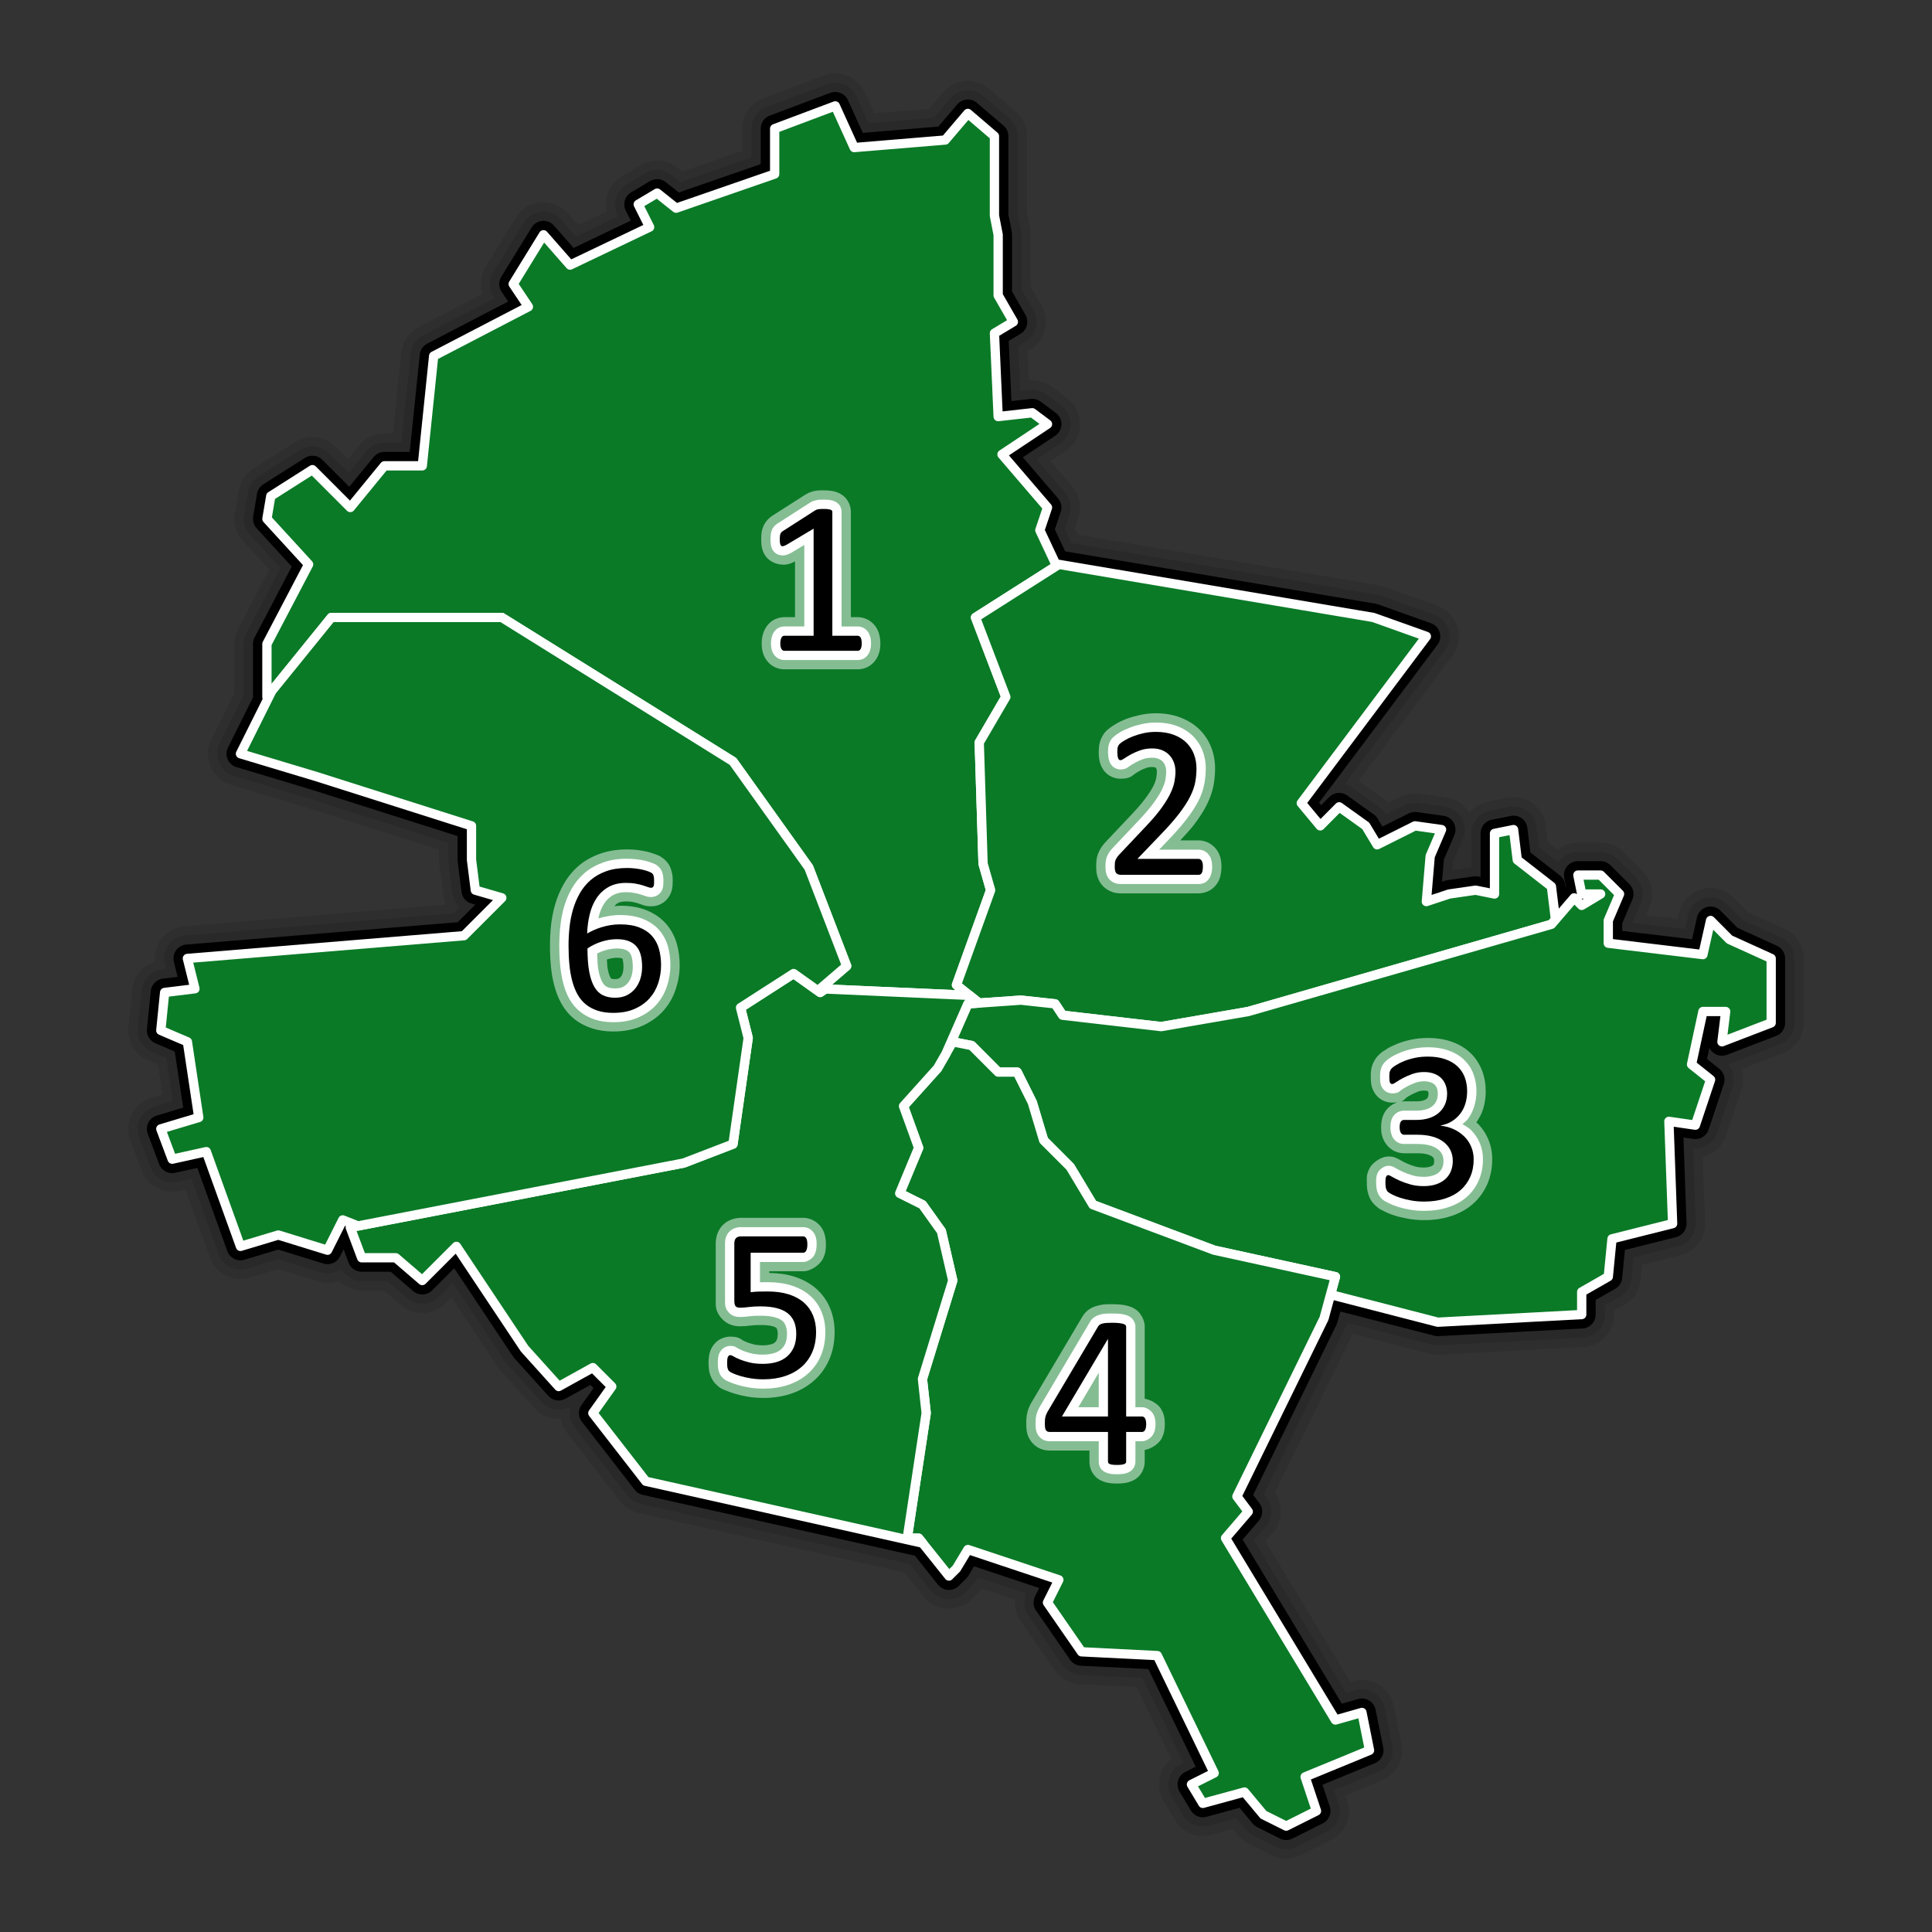 <?xml version="1.0" encoding="UTF-8" standalone="no"?>
<!-- Created with Inkscape (http://www.inkscape.org/) -->

<svg
   xmlns:dc="http://purl.org/dc/elements/1.1/"
   xmlns:cc="http://creativecommons.org/ns#"
   xmlns:rdf="http://www.w3.org/1999/02/22-rdf-syntax-ns#"
   xmlns:svg="http://www.w3.org/2000/svg"
   xmlns="http://www.w3.org/2000/svg"
   xmlns:sodipodi="http://sodipodi.sourceforge.net/DTD/sodipodi-0.dtd"
   xmlns:inkscape="http://www.inkscape.org/namespaces/inkscape"
   version="1.0"
   width="520"
   height="520"
   id="svg8364"
   sodipodi:version="0.32"
   inkscape:version="0.46+devel r21167"
   sodipodi:docname="Bucureşti Sectoare.svg"
   inkscape:output_extension="org.inkscape.output.svg.inkscape">
  <rect width="100%" height="100%" fill="#333333" stroke="none"/>
  <sodipodi:namedview
     pagecolor="#ffffff"
     bordercolor="#666666"
     borderopacity="1"
     objecttolerance="10"
     gridtolerance="10"
     guidetolerance="10"
     inkscape:pageopacity="0"
     inkscape:pageshadow="2"
     inkscape:window-width="1600"
     inkscape:window-height="850"
     id="namedview12104"
     showgrid="false"
     inkscape:zoom="1.1596154"
     inkscape:cx="28.727428"
     inkscape:cy="229.07701"
     inkscape:window-x="-8"
     inkscape:window-y="-8"
     inkscape:current-layer="svg8364" />
  <defs
     id="defs8366">
    <inkscape:perspective
       sodipodi:type="inkscape:persp3d"
       inkscape:vp_x="0 : 260 : 1"
       inkscape:vp_y="0 : 1000 : 0"
       inkscape:vp_z="520 : 260 : 1"
       inkscape:persp3d-origin="260 : 173.33333 : 1"
       id="perspective12108" />
  </defs>
  <path
     d="m 224.812,28.5 -16.312,6.125 0,12.219 -26.531,9.188 -5.094,-4.062 -5.094,3.031 3.062,6.125 -21.406,10.219 -7.156,-8.156 -8.156,13.25 4.094,6.125 -25.5,13.25 -3.062,29.562 -10.188,0 -9.188,11.219 -10.188,-10.188 -11.219,7.125 -1.031,6.125 11.219,12.25 -11.219,21.406 0,14.281 1.312,-1.625 -8.438,16.906 20.375,6.125 41.812,13.281 0,9.156 1.031,8.156 7.125,2.062 -10.188,10.188 -74.438,6.125 2.031,8.156 -8.156,1 -1.031,10.219 7.156,3.062 3.062,20.375 -10.219,3.062 3.062,8.156 9.188,-2.031 9.188,25.5 10.188,-3.062 13.25,4.094 4.094,-8.156 4.094,1.625 -2.062,0.406 3.062,8.156 9.188,0 7.125,6.125 9.188,-9.188 L 141.188,363 l 9.188,10.188 9.188,-5.094 5.094,5.094 -5.094,7.156 14.25,18.344 74.531,16.656 7.062,8.844 2.031,-2.031 3.062,-5.094 24.5,8.156 -3.062,6.125 9.156,13.25 20.406,1 15.312,31.625 -6.125,3.062 3.062,5.094 11.219,-3.062 5.094,6.125 6.125,3.062 8.156,-4.094 -3.062,-9.156 17.344,-7.156 -2.062,-10.188 -7.125,2.031 L 329.844,414 l 6.125,-7.156 -3.062,-4.062 23.469,-47.938 1.75,-6.406 28.844,7.438 38.75,-2.062 0,-6.094 7.156,-4.094 1,-10.188 16.312,-4.094 -1,-27.531 7.125,1.031 4.094,-12.25 -5.125,-4.094 3.062,-14.25 6.125,0 -1,8.156 13.25,-5.094 0,-17.344 L 465.5,252.875 l -5.094,-5.125 -2.062,9.188 -25.469,-3.062 0,-6.125 3.031,-7.125 -5.094,-5.094 -6.125,0 1.031,5.094 5.094,0 -5.094,3.062 -2.031,-2.031 -5.031,5.844 -1.094,-8.906 -9.188,-7.156 -1,-8.156 -5.125,1.031 0,8.156 0,8.156 -5.094,-1.031 -7.125,1.031 -6.125,2.031 1.031,-12.219 3.062,-7.156 -7.156,-1 -10.188,5.094 -3.062,-5.094 -7.156,-5.125 -5.094,5.125 -5.094,-6.125 33.656,-44.875 L 369.625,166.188 357.406,164.125 285,151.906 l -0.625,0.406 -4.5,-9.594 2.062,-6.125 -12.25,-14.281 12.25,-8.156 -4.094,-3.062 -9.188,1.031 -1,-22.438 5.094,-3.062 -4.094,-7.125 0,-16.312 -1,-5.125 0,-21.406 -7.156,-6.125 -6.094,7.156 -24.5,2.031 L 224.812,28.5 z"
     id="path10953"
     style="opacity:0.1;fill:none;stroke:#000000;stroke-width:17.5;stroke-linecap:round;stroke-linejoin:round;stroke-miterlimit:4;stroke-opacity:1;stroke-dasharray:none;stroke-dashoffset:0" />
  <path
     d="m 224.812,28.5 -16.312,6.125 0,12.219 -26.531,9.188 -5.094,-4.062 -5.094,3.031 3.062,6.125 -21.406,10.219 -7.156,-8.156 -8.156,13.25 4.094,6.125 -25.5,13.25 -3.062,29.562 -10.188,0 -9.188,11.219 -10.188,-10.188 -11.219,7.125 -1.031,6.125 11.219,12.25 -11.219,21.406 0,14.281 1.312,-1.625 -8.438,16.906 20.375,6.125 41.812,13.281 0,9.156 1.031,8.156 7.125,2.062 -10.188,10.188 -74.438,6.125 2.031,8.156 -8.156,1 -1.031,10.219 7.156,3.062 3.062,20.375 -10.219,3.062 3.062,8.156 9.188,-2.031 9.188,25.5 10.188,-3.062 13.25,4.094 4.094,-8.156 4.094,1.625 -2.062,0.406 3.062,8.156 9.188,0 7.125,6.125 9.188,-9.188 L 141.188,363 l 9.188,10.188 9.188,-5.094 5.094,5.094 -5.094,7.156 14.25,18.344 74.531,16.656 7.062,8.844 2.031,-2.031 3.062,-5.094 24.5,8.156 -3.062,6.125 9.156,13.25 20.406,1 15.312,31.625 -6.125,3.062 3.062,5.094 11.219,-3.062 5.094,6.125 6.125,3.062 8.156,-4.094 -3.062,-9.156 17.344,-7.156 -2.062,-10.188 -7.125,2.031 L 329.844,414 l 6.125,-7.156 -3.062,-4.062 23.469,-47.938 1.75,-6.406 28.844,7.438 38.75,-2.062 0,-6.094 7.156,-4.094 1,-10.188 16.312,-4.094 -1,-27.531 7.125,1.031 4.094,-12.25 -5.125,-4.094 3.062,-14.25 6.125,0 -1,8.156 13.25,-5.094 0,-17.344 L 465.5,252.875 l -5.094,-5.125 -2.062,9.188 -25.469,-3.062 0,-6.125 3.031,-7.125 -5.094,-5.094 -6.125,0 1.031,5.094 5.094,0 -5.094,3.062 -2.031,-2.031 -5.031,5.844 -1.094,-8.906 -9.188,-7.156 -1,-8.156 -5.125,1.031 0,8.156 0,8.156 -5.094,-1.031 -7.125,1.031 -6.125,2.031 1.031,-12.219 3.062,-7.156 -7.156,-1 -10.188,5.094 -3.062,-5.094 -7.156,-5.125 -5.094,5.125 -5.094,-6.125 33.656,-44.875 L 369.625,166.188 357.406,164.125 285,151.906 l -0.625,0.406 -4.5,-9.594 2.062,-6.125 -12.25,-14.281 12.25,-8.156 -4.094,-3.062 -9.188,1.031 -1,-22.438 5.094,-3.062 -4.094,-7.125 0,-16.312 -1,-5.125 0,-21.406 -7.156,-6.125 -6.094,7.156 -24.5,2.031 L 224.812,28.5 z"
     id="path10951"
     style="opacity:0.1;fill:none;stroke:#000000;stroke-width:12.5;stroke-linecap:round;stroke-linejoin:round;stroke-miterlimit:4;stroke-opacity:1;stroke-dasharray:none;stroke-dashoffset:0" />
  <path
     d="m 224.812,28.5 -16.312,6.125 0,12.219 -26.531,9.188 -5.094,-4.062 -5.094,3.031 3.062,6.125 -21.406,10.219 -7.156,-8.156 -8.156,13.25 4.094,6.125 -25.5,13.25 -3.062,29.562 -10.188,0 -9.188,11.219 -10.188,-10.188 -11.219,7.125 -1.031,6.125 11.219,12.25 -11.219,21.406 0,14.281 1.312,-1.625 -8.438,16.906 20.375,6.125 41.812,13.281 0,9.156 1.031,8.156 7.125,2.062 -10.188,10.188 -74.438,6.125 2.031,8.156 -8.156,1 -1.031,10.219 7.156,3.062 3.062,20.375 -10.219,3.062 3.062,8.156 9.188,-2.031 9.188,25.5 10.188,-3.062 13.25,4.094 4.094,-8.156 4.094,1.625 -2.062,0.406 3.062,8.156 9.188,0 7.125,6.125 9.188,-9.188 L 141.188,363 l 9.188,10.188 9.188,-5.094 5.094,5.094 -5.094,7.156 14.25,18.344 74.531,16.656 7.062,8.844 2.031,-2.031 3.062,-5.094 24.5,8.156 -3.062,6.125 9.156,13.25 20.406,1 15.312,31.625 -6.125,3.062 3.062,5.094 11.219,-3.062 5.094,6.125 6.125,3.062 8.156,-4.094 -3.062,-9.156 17.344,-7.156 -2.062,-10.188 -7.125,2.031 L 329.844,414 l 6.125,-7.156 -3.062,-4.062 23.469,-47.938 1.75,-6.406 28.844,7.438 38.75,-2.062 0,-6.094 7.156,-4.094 1,-10.188 16.312,-4.094 -1,-27.531 7.125,1.031 4.094,-12.25 -5.125,-4.094 3.062,-14.25 6.125,0 -1,8.156 13.25,-5.094 0,-17.344 L 465.5,252.875 l -5.094,-5.125 -2.062,9.188 -25.469,-3.062 0,-6.125 3.031,-7.125 -5.094,-5.094 -6.125,0 1.031,5.094 5.094,0 -5.094,3.062 -2.031,-2.031 -5.031,5.844 -1.094,-8.906 -9.188,-7.156 -1,-8.156 -5.125,1.031 0,8.156 0,8.156 -5.094,-1.031 -7.125,1.031 -6.125,2.031 1.031,-12.219 3.062,-7.156 -7.156,-1 -10.188,5.094 -3.062,-5.094 -7.156,-5.125 -5.094,5.125 -5.094,-6.125 33.656,-44.875 L 369.625,166.188 357.406,164.125 285,151.906 l -0.625,0.406 -4.5,-9.594 2.062,-6.125 -12.25,-14.281 12.25,-8.156 -4.094,-3.062 -9.188,1.031 -1,-22.438 5.094,-3.062 -4.094,-7.125 0,-16.312 -1,-5.125 0,-21.406 -7.156,-6.125 -6.094,7.156 -24.5,2.031 L 224.812,28.5 z"
     id="path10938"
     style="opacity:1;fill:none;stroke:#000000;stroke-width:7.5;stroke-linecap:round;stroke-linejoin:round;stroke-miterlimit:4;stroke-opacity:1;stroke-dasharray:none;stroke-dashoffset:0" />
  <g
     id="g10955">
    <path
       d="m 224.813,28.5 -16.312,6.125 0,12.219 -26.531,9.188 -5.094,-4.062 -5.094,3.031 3.062,6.125 -21.406,10.219 -7.156,-8.156 -8.156,13.25 4.094,6.125 -25.5,13.25 -3.062,29.562 -10.188,0 -9.188,11.219 -10.188,-10.188 -11.219,7.125 -1.031,6.125 11.219,12.25 -11.219,21.406 0,14.281 17.344,-21.406 45.875,0 62.219,38.75 20.406,28.562 10.188,26.5 -7.125,6.125 40.188,1.781 -3.5,-2.812 9.188,-25.5 -2.031,-7.125 -1.031,-32.625 7.156,-12.25 -8.156,-21.406 21.812,-13.875 -4.5,-9.594 2.062,-6.125 -12.25,-14.281 12.25,-8.156 -4.094,-3.062 -9.188,1.031 -1,-22.438 5.094,-3.062 -4.094,-7.125 0,-16.312 -1,-5.125 0,-21.406 -7.156,-6.125 -6.094,7.156 -24.5,2.031 -5.094,-11.219 z"
       id="path8785"
       style="fill:#0A7A27;;fill-opacity:1;stroke:#ffffff;stroke-width:2.5;stroke-linecap:round;stroke-linejoin:round;stroke-miterlimit:4;stroke-opacity:1;stroke-dasharray:none;stroke-dashoffset:0" />
    <path
       d="m 285,151.906 -22.438,14.281 8.156,21.406 -7.156,12.25 1.031,32.625 2.031,7.125 -9.188,25.5 6.094,4.875 11.25,-0.781 9.188,1 2.031,3.062 26.531,3.062 23.438,-4.062 81.594,-23.469 1.094,-1.281 -1.094,-8.906 -9.188,-7.156 -1,-8.156 -5.125,1.031 0,8.156 0,8.156 -5.094,-1.031 -7.125,1.031 -6.125,2.031 1.031,-12.219 3.062,-7.156 -7.156,-1 -10.188,5.094 -3.062,-5.094 -7.156,-5.125 -5.094,5.125 -5.094,-6.125 33.656,-44.875 -14.281,-5.094 -12.219,-2.062 -72.406,-12.219 z"
       id="path8837"
       style="fill:#0A7A27;;fill-opacity:1;stroke:#ffffff;stroke-width:2.5;stroke-linecap:round;stroke-linejoin:round;stroke-miterlimit:4;stroke-opacity:1;stroke-dasharray:none;stroke-dashoffset:0" />
    <path
       d="m 424.688,235.531 1.031,5.094 5.094,0 -5.094,3.062 -2.031,-2.031 -6.125,7.125 -81.594,23.469 -23.438,4.062 -26.531,-3.062 -2.031,-3.062 -9.188,-1 -14.281,1 -5.906,13.438 1.844,-3.219 5.094,1 7.125,7.156 5.125,0 4.062,8.156 3.062,10.188 7.125,7.156 6.125,10.188 32.656,12.25 32.625,7.125 -1.312,4.812 28.844,7.438 38.75,-2.062 0,-6.094 7.156,-4.094 1,-10.188 16.312,-4.094 -1,-27.531 7.125,1.031 4.094,-12.25 -5.125,-4.094 3.062,-14.25 6.125,0 -1,8.156 13.25,-5.094 0,-17.344 -11.219,-5.094 -5.094,-5.125 -2.062,9.188 -25.469,-3.062 0,-6.125 3.031,-7.125 -5.094,-5.094 -6.125,0 z"
       id="path8860"
       style="fill:#0A7A27;fill-opacity:1;stroke:#ffffff;stroke-width:2.5;stroke-linecap:round;stroke-linejoin:round;stroke-miterlimit:4;stroke-opacity:1;stroke-dasharray:none;stroke-dashoffset:0" />
    <path
       d="m 368.611,471.104 -17.337,7.139 3.059,9.178 -8.159,4.079 -6.119,-3.059 -5.099,-6.119 -11.218,3.059 -3.059,-5.099 6.119,-3.059 -15.297,-31.615 -20.396,-1.02 -9.178,-13.258 3.059,-6.119 -24.476,-8.159 -3.06,5.099 -2.04,2.04 -8.159,-10.198 -3.06,0 5.099,-33.654 -1.02,-9.178 8.158,-26.515 -3.059,-13.258 -5.099,-7.139 -6.119,-3.059 5.099,-12.238 -4.079,-11.218 9.178,-10.198 4.079,-7.139 5.099,1.02 7.139,7.139 5.099,0 4.079,8.159 3.059,10.198 7.139,7.139 6.119,10.198 32.634,12.238 32.634,7.139 -3.06,11.218 -23.456,47.932 3.06,4.079 -6.119,7.139 29.575,48.952 7.139,-2.04 2.04,10.198 z"
       id="path8883"
       style="fill:#0A7A27;;fill-opacity:1;stroke:#ffffff;stroke-width:2.5;stroke-linecap:round;stroke-linejoin:round;stroke-miterlimit:4;stroke-opacity:1;stroke-dasharray:none;stroke-dashoffset:0" />
    <path
       d="m 213.594,262.031 -14.281,9.188 2.062,8.156 -4.094,28.562 -13.25,5.094 -89.75,17.344 3.062,8.156 9.188,0 7.125,6.125 9.188,-9.188 18.344,27.531 9.188,10.188 9.188,-5.094 5.094,5.094 -5.094,7.156 14.25,18.344 74.531,16.656 -1.094,-1.344 -3.062,0 5.094,-33.656 -1,-9.188 8.156,-26.5 -3.062,-13.281 -5.094,-7.125 -6.125,-3.062 5.094,-12.25 -4.062,-11.219 9.156,-10.188 2.25,-3.906 5.906,-13.438 3.031,-0.219 -2.594,-2.062 -38.844,-1.719 -1.344,0.938 -7.156,-5.094 z"
       id="path8895"
       style="fill:#0A7A27;;fill-opacity:1;stroke:#ffffff;stroke-width:2.5;stroke-linecap:round;stroke-linejoin:round;stroke-miterlimit:4;stroke-opacity:1;stroke-dasharray:none;stroke-dashoffset:0" />
    <path
       d="m 89.188,166.187 -16.031,19.781 -8.438,16.906 20.375,6.125 41.812,13.281 0,9.156 1.031,8.156 7.125,2.062 -10.188,10.188 -74.437,6.125 2.031,8.156 -8.156,1 -1.031,10.219 7.156,3.062 3.062,20.375 -10.219,3.062 3.062,8.156 9.188,-2.031 9.187,25.5 10.188,-3.062 13.25,4.094 4.094,-8.156 4.094,1.625 87.688,-16.938 13.25,-5.094 4.094,-28.562 -2.062,-8.156 14.281,-9.188 7.156,5.094 1.344,-0.938 -1.344,-0.062 7.125,-6.125 -10.188,-26.5 -20.406,-28.562 -62.219,-38.75 -45.875,0 z"
       id="path4705-8"
       style="fill:#0A7A27;;fill-opacity:1;stroke:#ffffff;stroke-width:2.5;stroke-linecap:round;stroke-linejoin:round;stroke-miterlimit:4;stroke-opacity:1;stroke-dasharray:none;stroke-dashoffset:0" />
  </g>
  <g
     transform="translate(-40,-40)"
     id="g5977">
    <path
       d="m 424.296,319.373 c -1.562,5e-5 -3.091,0.151 -4.562,0.469 -1.317,0.285 -2.552,0.645 -3.719,1.125 -1.018,0.419 -1.964,0.861 -2.844,1.406 -3e-5,0.01 -3e-5,0.021 0,0.031 -0.693,0.43 -1.164,0.633 -2.031,1.5 -0.371,0.371 -0.747,0.76 -1.188,1.531 -0.243,0.426 -0.446,0.864 -0.594,1.281 -0.236,0.669 -0.327,1.264 -0.375,1.812 -0.036,0.412 -0.031,0.815 -0.031,1.219 -10e-6,0.543 2.5e-4,1.034 0.062,1.594 0.065,0.587 0.155,1.216 0.594,2.156 0.403,0.863 1.259,2.087 2.719,2.75 0.836,0.38 1.705,0.531 2.438,0.531 3.113,5e-4 3.13,-0.916 3.875,-1.438 0.246,-0.173 0.702,-0.429 1.312,-0.75 0.498,-0.262 1.139,-0.567 1.906,-0.844 0.349,-0.126 0.807,-0.219 1.438,-0.219 0.548,2e-5 0.826,0.082 0.938,0.125 0.22,0.084 0.185,0.125 0.125,0.062 0.016,0.017 6e-5,-0.025 0.031,0.062 0.06,0.169 0.094,0.323 0.094,0.562 -1e-5,0.483 -0.048,0.731 -0.125,0.906 -0.097,0.222 -0.194,0.341 -0.375,0.5 -0.149,0.131 -0.37,0.284 -0.844,0.438 -0.441,0.143 -1.078,0.25 -1.938,0.25 l -3.312,0 c -0.824,1e-4 -1.784,0.174 -2.688,0.625 -0.946,0.473 -1.701,1.181 -2.188,1.844 -0.634,0.865 -0.895,1.677 -1.062,2.375 -0.193,0.803 -0.219,1.459 -0.219,2.094 -1e-5,0.688 0.006,1.375 0.25,2.281 0.172,0.64 0.457,1.366 1,2.156 0.516,0.75 1.33,1.544 2.375,2.031 0.764,0.357 1.677,0.563 2.562,0.562 l 3.594,0 c 1.136,1e-5 2.038,0.13 2.688,0.312 0.682,0.192 1.062,0.425 1.281,0.594 0.264,0.203 0.334,0.32 0.406,0.469 0.059,0.121 0.125,0.265 0.125,0.688 -1e-5,0.41 -0.044,0.673 -0.125,0.875 -0.061,0.152 -0.089,0.194 -0.219,0.312 -0.099,0.09 -0.292,0.199 -0.719,0.344 -0.342,0.116 -0.922,0.25 -1.781,0.25 -0.936,0 -1.688,-0.119 -2.25,-0.281 -0.91,-0.262 -1.644,-0.539 -2.188,-0.781 -0.682,-0.304 -1.179,-0.562 -1.438,-0.719 -0.366,-0.221 -0.726,-0.417 -1.188,-0.625 -0.462,-0.208 -0.868,-0.562 -2.438,-0.562 -2.049,5e-5 -4.372,1.807 -5.062,3.188 -0.903,1.807 -0.719,2.66 -0.719,3.688 0,0.529 0.008,1.034 0.062,1.562 0.052,0.506 0.129,1.012 0.312,1.625 0.142,0.474 0.336,1.003 0.656,1.562 0.39,0.682 0.851,1.161 1.281,1.562 1.151,1.074 1.441,1.072 2.125,1.438 0.922,0.493 1.854,0.872 2.906,1.219 1.123,0.37 2.313,0.637 3.594,0.875 1.442,0.268 2.961,0.406 4.5,0.406 2.518,0 4.911,-0.336 7.156,-1.062 2.205,-0.713 4.23,-1.78 5.938,-3.281 1.671,-1.47 3.021,-3.332 3.906,-5.375 0.907,-2.091 1.312,-4.369 1.312,-6.688 -4e-5,-1.806 -0.329,-3.61 -1.031,-5.281 -0.677,-1.61 -1.668,-3.106 -2.906,-4.344 -0.101,-0.101 -0.24,-0.152 -0.344,-0.25 0.769,-1.137 1.445,-2.349 1.844,-3.656 0.47,-1.542 0.687,-3.153 0.688,-4.781 -3e-5,-1.915 -0.317,-3.787 -1,-5.562 -0.701,-1.822 -1.813,-3.517 -3.25,-4.844 -1.467,-1.354 -3.243,-2.332 -5.125,-2.969 -1.962,-0.664 -4.035,-0.937 -6.219,-0.938 l 5e-5,5e-5 z"
       id="text2507"
       style="font-size:60px;font-style:normal;font-variant:normal;font-weight:normal;font-stretch:normal;text-indent:0;text-align:start;text-decoration:none;line-height:125%;letter-spacing:normal;word-spacing:normal;text-transform:none;direction:ltr;block-progression:tb;writing-mode:lr-tb;text-anchor:start;opacity:0.5;color:#000000;fill:#ffffff;fill-opacity:1;fill-rule:nonzero;stroke:none;stroke-width:10;marker:none;visibility:visible;display:inline;overflow:visible;enable-background:accumulate;font-family:Calibri;-inkscape-font-specification:Calibri" />
    <path
       d="m 424.296,321.873 c -1.406,4e-5 -2.753,0.13 -4.031,0.406 -1.2,0.26 -2.314,0.589 -3.312,1 -0.924,0.38 -1.746,0.77 -2.469,1.219 -0.63,0.391 -1.036,0.661 -1.562,1.188 -0.279,0.279 -0.553,0.546 -0.812,1 -0.161,0.281 -0.272,0.583 -0.375,0.875 -0.147,0.417 -0.216,0.801 -0.25,1.188 -0.028,0.318 -0.031,0.651 -0.031,1 0,0.487 -0.015,0.901 0.031,1.312 0.047,0.425 0.121,0.863 0.375,1.406 0.236,0.505 0.717,1.144 1.5,1.5 0.471,0.214 0.972,0.313 1.406,0.312 1.654,2.6e-4 1.852,-0.537 2.469,-0.969 0.367,-0.257 0.886,-0.582 1.562,-0.938 0.62,-0.326 1.361,-0.659 2.219,-0.969 0.648,-0.234 1.4,-0.375 2.281,-0.375 0.791,3e-5 1.393,0.14 1.844,0.312 0.505,0.193 0.807,0.393 1.031,0.625 0.262,0.272 0.451,0.569 0.594,0.969 0.157,0.441 0.219,0.896 0.219,1.406 -10e-6,0.779 -0.115,1.384 -0.344,1.906 -0.239,0.546 -0.553,0.983 -1,1.375 -0.431,0.378 -0.969,0.695 -1.719,0.938 -0.733,0.237 -1.644,0.375 -2.719,0.375 l -3.312,0 c -0.5,6e-5 -1.074,0.115 -1.594,0.375 -0.541,0.271 -0.953,0.658 -1.25,1.062 -0.371,0.506 -0.543,1.029 -0.656,1.5 -0.126,0.524 -0.156,0.997 -0.156,1.5 -10e-6,0.549 0.031,1.045 0.188,1.625 0.12,0.447 0.268,0.933 0.594,1.406 0.312,0.453 0.81,0.909 1.406,1.188 0.455,0.213 0.979,0.313 1.5,0.312 l 3.594,0 c 1.32,2e-5 2.459,0.149 3.375,0.406 0.932,0.262 1.61,0.634 2.125,1.031 0.537,0.414 0.879,0.84 1.125,1.344 0.24,0.49 0.375,1.033 0.375,1.781 -2e-5,0.693 -0.106,1.265 -0.312,1.781 -0.196,0.491 -0.478,0.888 -0.875,1.25 -0.381,0.348 -0.861,0.636 -1.562,0.875 -0.659,0.224 -1.519,0.375 -2.594,0.375 -1.132,0 -2.115,-0.138 -2.938,-0.375 -0.997,-0.287 -1.823,-0.605 -2.5,-0.906 -0.746,-0.333 -1.331,-0.609 -1.719,-0.844 -0.312,-0.189 -0.589,-0.357 -0.906,-0.5 -0.318,-0.143 -0.609,-0.344 -1.438,-0.344 -1.151,3e-5 -2.399,0.985 -2.812,1.812 -0.52,1.04 -0.469,1.697 -0.469,2.562 0,0.47 0.021,0.906 0.062,1.312 0.041,0.394 0.098,0.752 0.219,1.156 0.1,0.334 0.238,0.683 0.438,1.031 0.234,0.409 0.493,0.731 0.781,1 0.649,0.605 0.968,0.697 1.594,1.031 0.744,0.398 1.575,0.748 2.531,1.062 0.991,0.327 2.089,0.591 3.281,0.812 1.273,0.237 2.627,0.344 4.031,0.344 2.304,0 4.423,-0.306 6.375,-0.938 1.932,-0.625 3.642,-1.532 5.062,-2.781 1.402,-1.233 2.504,-2.749 3.25,-4.469 0.756,-1.744 1.125,-3.69 1.125,-5.719 -3e-5,-1.499 -0.273,-2.955 -0.844,-4.312 -0.558,-1.328 -1.365,-2.522 -2.375,-3.531 -0.655,-0.655 -1.512,-1.097 -2.312,-1.594 0.471,-0.431 1.019,-0.775 1.406,-1.281 0.796,-1.04 1.39,-2.247 1.781,-3.531 0.391,-1.284 0.594,-2.653 0.594,-4.062 -3e-5,-1.651 -0.283,-3.229 -0.844,-4.688 -0.57,-1.482 -1.462,-2.802 -2.625,-3.875 -1.178,-1.087 -2.613,-1.894 -4.219,-2.438 -1.645,-0.556 -3.436,-0.812 -5.406,-0.812 z"
       id="text8154"
       style="font-size:60px;font-style:normal;font-variant:normal;font-weight:normal;font-stretch:normal;text-indent:0;text-align:start;text-decoration:none;line-height:125%;letter-spacing:normal;word-spacing:normal;text-transform:none;direction:ltr;block-progression:tb;writing-mode:lr-tb;text-anchor:start;color:#000000;fill:#ffffff;fill-opacity:1;fill-rule:nonzero;stroke:none;stroke-width:5;marker:none;visibility:visible;display:inline;overflow:visible;enable-background:accumulate;font-family:Calibri;-inkscape-font-specification:Calibri" />
    <g
       transform="translate(-2.985,0.498)"
       id="text8150"
       style="font-size:60px;font-style:normal;font-variant:normal;font-weight:normal;font-stretch:normal;text-align:start;line-height:125%;writing-mode:lr-tb;text-anchor:start;fill:#000000;stroke:none;font-family:Calibri;-inkscape-font-specification:Calibri">
      <path
         d="m 439.629,351.51 c -2e-5,1.738 -0.303,3.306 -0.908,4.702 -0.606,1.396 -1.475,2.593 -2.607,3.589 -1.133,0.996 -2.529,1.763 -4.189,2.3 -1.66,0.537 -3.535,0.806 -5.625,0.806 -1.27,0 -2.456,-0.103 -3.56,-0.308 -1.104,-0.205 -2.085,-0.449 -2.944,-0.732 -0.859,-0.283 -1.572,-0.576 -2.139,-0.879 -0.566,-0.303 -0.923,-0.522 -1.069,-0.659 -0.146,-0.137 -0.259,-0.273 -0.337,-0.41 -0.078,-0.137 -0.146,-0.303 -0.205,-0.498 -0.059,-0.195 -0.103,-0.435 -0.132,-0.718 -0.029,-0.283 -0.044,-0.63 -0.044,-1.04 -1e-5,-0.703 0.068,-1.191 0.205,-1.465 0.137,-0.273 0.332,-0.41 0.586,-0.41 0.176,10e-6 0.522,0.156 1.04,0.469 0.518,0.313 1.182,0.649 1.992,1.011 0.811,0.361 1.758,0.698 2.842,1.011 1.084,0.312 2.29,0.469 3.618,0.469 1.289,0 2.422,-0.166 3.398,-0.498 0.977,-0.332 1.797,-0.801 2.461,-1.406 0.664,-0.605 1.162,-1.323 1.494,-2.153 0.332,-0.83 0.498,-1.733 0.498,-2.71 -2e-5,-1.074 -0.21,-2.041 -0.63,-2.9 -0.42,-0.859 -1.035,-1.602 -1.846,-2.227 -0.811,-0.625 -1.807,-1.103 -2.988,-1.436 -1.182,-0.332 -2.524,-0.498 -4.028,-0.498 l -3.604,0 c -0.156,2e-5 -0.308,-0.034 -0.454,-0.103 -0.146,-0.068 -0.273,-0.181 -0.381,-0.337 -0.107,-0.156 -0.195,-0.361 -0.264,-0.615 -0.068,-0.254 -0.103,-0.586 -0.103,-0.996 -10e-6,-0.371 0.029,-0.679 0.088,-0.923 0.059,-0.244 0.142,-0.439 0.249,-0.586 0.107,-0.146 0.229,-0.254 0.366,-0.322 0.137,-0.068 0.293,-0.103 0.469,-0.103 l 3.311,0 c 1.289,2e-5 2.446,-0.166 3.472,-0.498 1.025,-0.332 1.895,-0.811 2.607,-1.436 0.713,-0.625 1.26,-1.372 1.641,-2.241 0.381,-0.869 0.571,-1.841 0.571,-2.915 -2e-5,-0.781 -0.127,-1.528 -0.381,-2.241 -0.254,-0.713 -0.635,-1.333 -1.143,-1.86 -0.508,-0.527 -1.157,-0.942 -1.948,-1.245 -0.791,-0.303 -1.704,-0.454 -2.739,-0.454 -1.133,4e-5 -2.173,0.171 -3.12,0.513 -0.947,0.342 -1.792,0.708 -2.534,1.099 -0.742,0.391 -1.357,0.757 -1.846,1.099 -0.488,0.342 -0.83,0.513 -1.025,0.513 -0.137,3e-5 -0.259,-0.024 -0.366,-0.073 -0.107,-0.049 -0.195,-0.146 -0.264,-0.293 -0.068,-0.146 -0.117,-0.352 -0.146,-0.615 -0.029,-0.264 -0.044,-0.61 -0.044,-1.04 0,-0.293 0.01,-0.552 0.029,-0.776 0.019,-0.225 0.059,-0.42 0.117,-0.586 0.059,-0.166 0.127,-0.317 0.205,-0.454 0.078,-0.137 0.21,-0.298 0.396,-0.483 0.186,-0.186 0.562,-0.454 1.128,-0.806 0.566,-0.352 1.265,-0.698 2.095,-1.04 0.83,-0.342 1.787,-0.63 2.871,-0.864 1.084,-0.234 2.251,-0.352 3.501,-0.352 1.758,3e-5 3.301,0.225 4.629,0.674 1.328,0.449 2.437,1.084 3.325,1.904 0.889,0.82 1.553,1.802 1.992,2.944 0.439,1.143 0.659,2.407 0.659,3.794 -3e-5,1.191 -0.156,2.3 -0.469,3.325 -0.313,1.025 -0.772,1.934 -1.377,2.725 -0.606,0.791 -1.348,1.465 -2.227,2.021 -0.879,0.557 -1.895,0.942 -3.047,1.157 l 0,0.059 c 1.309,0.137 2.505,0.464 3.589,0.981 1.084,0.518 2.017,1.167 2.798,1.948 0.781,0.781 1.392,1.694 1.831,2.739 0.439,1.045 0.659,2.163 0.659,3.354 z"
         id="path5941"
         style="fill:#000000;font-family:Calibri;-inkscape-font-specification:Calibri" />
    </g>
  </g>
  <g
     transform="translate(-40,-40)"
     id="g5995">
    <path
       d="m 339.351,391.036 c -0.669,4e-5 -1.261,-0.008 -1.844,0.031 -0.653,0.045 -1.301,0.149 -2.031,0.344 -0.64,0.171 -1.359,0.392 -2.125,0.875 -0.699,0.441 -1.415,1.113 -1.969,2 a 5,5 0 0 0 -0.062,0.094 l -13.656,23.031 a 5,5 0 0 0 -0.125,0.188 c -0.193,0.358 -0.368,0.719 -0.531,1.094 -0.216,0.497 -0.376,1.013 -0.5,1.531 -0.135,0.563 -0.215,1.093 -0.25,1.625 -0.029,0.433 -0.031,0.885 -0.031,1.344 0,0.642 0.005,1.249 0.125,1.969 0.141,0.844 0.45,1.9 1.344,3 0.567,0.698 1.424,1.428 2.531,1.844 0.926,0.347 1.693,0.406 2.344,0.406 l 10.656,0 0,2.969 c -1e-4,0.886 0.217,2.06 0.875,3.094 0.874,1.374 1.918,1.877 2.656,2.188 0.836,0.352 1.464,0.456 2.062,0.531 0.618,0.077 1.205,0.094 1.812,0.094 0.622,0 1.182,-0.015 1.812,-0.094 0.592,-0.074 1.218,-0.187 2,-0.5 0.716,-0.286 1.689,-0.725 2.594,-1.969 0.756,-1.04 1.062,-2.355 1.062,-3.344 l 0,-3.125 c 1.902,-0.33 3.847,-1.763 4.531,-3.062 0.751,-1.427 0.875,-2.726 0.875,-3.875 -5e-5,-1.189 -0.048,-2.486 -1.031,-4.125 -0.72,-1.2 -2.553,-2.41 -4.375,-2.719 l 0,-19.438 c -2.2e-4,-1.657 -1.03,-3.473 -2.062,-4.312 -0.953,-0.774 -1.832,-1.055 -2.562,-1.25 -0.697,-0.186 -1.294,-0.278 -1.938,-0.344 -0.704,-0.072 -1.417,-0.094 -2.188,-0.094 z"
       id="text5635"
       style="font-size:60px;font-style:normal;font-variant:normal;font-weight:normal;font-stretch:normal;text-indent:0;text-align:start;text-decoration:none;line-height:125%;letter-spacing:normal;word-spacing:normal;text-transform:none;direction:ltr;block-progression:tb;writing-mode:lr-tb;text-anchor:start;opacity:0.5;color:#000000;fill:#ffffff;fill-opacity:1;fill-rule:nonzero;stroke:none;stroke-width:10;marker:none;visibility:visible;display:inline;overflow:visible;enable-background:accumulate;font-family:Calibri;-inkscape-font-specification:Calibri" />
    <path
       d="m 339.351,393.536 c -0.628,4e-5 -1.181,-0.003 -1.688,0.031 -0.542,0.037 -1.051,0.114 -1.562,0.25 -0.467,0.124 -0.931,0.293 -1.406,0.594 -0.442,0.279 -0.893,0.666 -1.219,1.188 -0.011,0.021 -0.021,0.042 -0.031,0.062 l -13.625,23.031 c -0.021,0.031 -0.042,0.062 -0.062,0.094 -0.165,0.306 -0.307,0.606 -0.438,0.906 -0.157,0.361 -0.283,0.712 -0.375,1.094 -0.097,0.404 -0.16,0.837 -0.188,1.25 -0.024,0.363 -0.031,0.741 -0.031,1.156 0,0.556 0.009,1.025 0.094,1.531 0.095,0.568 0.302,1.216 0.812,1.844 0.347,0.427 0.837,0.857 1.469,1.094 0.541,0.203 1.026,0.25 1.469,0.25 l 13.156,0 0,5.469 c -6e-5,0.521 0.105,1.179 0.469,1.75 0.471,0.74 1.069,1.024 1.531,1.219 0.511,0.215 0.951,0.318 1.406,0.375 0.465,0.058 0.962,0.062 1.5,0.062 0.555,0 1.028,-0.004 1.5,-0.062 0.452,-0.057 0.886,-0.148 1.375,-0.344 0.455,-0.182 1.009,-0.45 1.5,-1.125 0.417,-0.574 0.594,-1.302 0.594,-1.875 l 0,-5.469 1.781,0 c 1.231,3e-5 2.548,-0.988 3.031,-1.906 0.473,-0.899 0.594,-1.79 0.594,-2.688 -4e-5,-0.946 -0.093,-1.854 -0.688,-2.844 -0.511,-0.852 -1.748,-1.719 -2.938,-1.719 l -1.781,0 0,-21.719 c -1.2e-4,-0.916 -0.562,-1.892 -1.156,-2.375 -0.555,-0.451 -1.082,-0.645 -1.594,-0.781 -0.495,-0.132 -1.001,-0.224 -1.562,-0.281 -0.591,-0.06 -1.23,-0.062 -1.938,-0.062 l -5e-5,10e-5 z m -3.625,15.938 0,9.281 -5.5,0 5.5,-9.281 z"
       id="text5453"
       style="font-size:60px;font-style:normal;font-variant:normal;font-weight:normal;font-stretch:normal;text-indent:0;text-align:start;text-decoration:none;line-height:125%;letter-spacing:normal;word-spacing:normal;text-transform:none;direction:ltr;block-progression:tb;writing-mode:lr-tb;text-anchor:start;color:#000000;fill:#ffffff;fill-opacity:1;fill-rule:nonzero;stroke:none;stroke-width:5;marker:none;visibility:visible;display:inline;overflow:visible;enable-background:accumulate;font-family:Calibri;-inkscape-font-specification:Calibri" />
    <g
       transform="translate(-1.493,-0.995)"
       id="text5457"
       style="font-size:60px;font-style:normal;font-variant:normal;font-weight:normal;font-stretch:normal;text-align:start;line-height:125%;writing-mode:lr-tb;text-anchor:start;fill:#000000;stroke:none;font-family:Calibri;-inkscape-font-specification:Calibri">
      <path
         d="m 349.991,424.326 c -3e-5,0.645 -0.098,1.152 -0.293,1.523 -0.195,0.371 -0.469,0.557 -0.82,0.557 l -4.277,0 0,7.969 c -3e-5,0.156 -0.039,0.288 -0.117,0.396 -0.078,0.107 -0.215,0.2 -0.41,0.278 -0.195,0.078 -0.449,0.137 -0.762,0.176 -0.313,0.039 -0.713,0.059 -1.201,0.059 -0.469,0 -0.859,-0.019 -1.172,-0.059 -0.313,-0.039 -0.562,-0.098 -0.747,-0.176 -0.186,-0.078 -0.313,-0.171 -0.381,-0.278 -0.068,-0.107 -0.103,-0.239 -0.103,-0.396 l 0,-7.969 -15.645,0 c -0.234,10e-6 -0.43,-0.029 -0.586,-0.088 -0.156,-0.059 -0.298,-0.166 -0.425,-0.322 -0.127,-0.156 -0.215,-0.381 -0.264,-0.674 -0.049,-0.293 -0.073,-0.674 -0.073,-1.143 0,-0.371 0.01,-0.703 0.029,-0.996 0.019,-0.293 0.059,-0.562 0.117,-0.806 0.059,-0.244 0.137,-0.478 0.234,-0.703 0.098,-0.225 0.215,-0.464 0.352,-0.718 l 13.652,-23.027 c 0.098,-0.156 0.239,-0.293 0.425,-0.41 0.186,-0.117 0.425,-0.215 0.718,-0.293 0.293,-0.078 0.654,-0.132 1.084,-0.161 0.43,-0.029 0.937,-0.044 1.523,-0.044 0.645,4e-5 1.206,0.025 1.685,0.073 0.478,0.049 0.864,0.112 1.157,0.19 0.293,0.078 0.518,0.181 0.674,0.308 0.156,0.127 0.234,0.278 0.234,0.454 l 0,24.199 4.277,0 c 0.332,2e-5 0.601,0.171 0.806,0.513 0.205,0.342 0.308,0.864 0.308,1.567 z m -10.283,-22.881 -0.059,0 -12.334,20.801 12.393,0 z"
         id="path5944"
         style="fill:#000000;font-family:Calibri;-inkscape-font-specification:Calibri" />
    </g>
  </g>
  <g
     transform="translate(-40,-40)"
     id="g5989">
    <path
       d="m 239.391,367.784 c -1.486,10e-5 -3.488,0.537 -4.875,1.969 -1.498,1.546 -1.875,3.51 -1.875,4.938 l 0,15.438 c -1e-5,1.263 -0.151,2.853 1.688,4.844 1.549,1.678 3.523,2 4.844,2 1.005,3e-5 2.012,-0.075 3.062,-0.219 0.553,-0.075 1.379,-0.125 2.406,-0.125 1.379,2e-5 2.442,0.11 3.125,0.281 0.686,0.172 1.027,0.369 1.156,0.469 0.137,0.106 0.121,0.119 0.188,0.281 0.091,0.221 0.219,0.626 0.219,1.312 -1e-5,0.927 -0.164,1.433 -0.25,1.625 -0.171,0.382 -0.304,0.554 -0.5,0.719 -0.218,0.183 -0.5,0.357 -1,0.5 -0.587,0.168 -1.308,0.281 -2.219,0.281 -1.105,0 -1.961,-0.124 -2.469,-0.25 -0.86,-0.213 -1.496,-0.439 -1.875,-0.594 -0.547,-0.224 -0.924,-0.392 -1,-0.438 -0.71,-0.423 -1.19,-1.062 -3.469,-1.062 -1.089,5e-5 -2.358,0.391 -3.281,1.062 -1.003,0.73 -1.55,1.59 -1.875,2.281 -0.41,0.871 -0.523,1.585 -0.594,2.219 -0.055,0.493 -0.094,0.958 -0.094,1.438 0,0.444 0.029,0.883 0.062,1.312 0.038,0.489 0.089,1.001 0.281,1.656 0.112,0.38 0.267,0.785 0.5,1.25 0.456,0.912 0.919,1.385 1.344,1.781 1.293,1.206 1.706,1.158 2.406,1.469 0.818,0.363 1.666,0.652 2.625,0.938 1.085,0.323 2.239,0.588 3.469,0.781 1.336,0.21 2.686,0.312 4.094,0.312 2.557,0 5.012,-0.34 7.312,-1.094 2.287,-0.749 4.401,-1.92 6.188,-3.469 1.819,-1.577 3.26,-3.562 4.219,-5.781 0.993,-2.297 1.437,-4.814 1.438,-7.406 -4e-5,-2.206 -0.389,-4.397 -1.219,-6.406 -0.836,-2.024 -2.132,-3.84 -3.781,-5.281 -1.674,-1.463 -3.657,-2.499 -5.812,-3.188 -2.105,-0.672 -4.385,-0.966 -6.781,-1 l 0,-0.469 9.156,0 c 2.204,2.1e-4 4.549,-1.88 5.281,-3.344 0.732,-1.464 0.812,-2.709 0.812,-3.875 -4e-5,-0.59 -0.039,-1.185 -0.156,-1.844 -0.118,-0.658 -0.29,-1.391 -0.75,-2.219 -0.441,-0.794 -1.201,-1.658 -2.188,-2.25 -0.818,-0.491 -1.907,-0.843 -3,-0.844 l -16.812,0 -5e-5,0 z"
       id="text5461"
       style="font-size:60px;font-style:normal;font-variant:normal;font-weight:normal;font-stretch:normal;text-indent:0;text-align:start;text-decoration:none;line-height:125%;letter-spacing:normal;word-spacing:normal;text-transform:none;direction:ltr;block-progression:tb;writing-mode:lr-tb;text-anchor:start;opacity:0.5;color:#000000;fill:#ffffff;fill-opacity:1;fill-rule:nonzero;stroke:none;stroke-width:10;marker:none;visibility:visible;display:inline;overflow:visible;enable-background:accumulate;font-family:Calibri;-inkscape-font-specification:Calibri" />
    <path
       d="m 239.391,370.284 c -1.026,7e-5 -2.249,0.347 -3.094,1.219 -0.9,0.929 -1.156,2.152 -1.156,3.188 l 0,15.438 c -1e-5,0.993 -0.005,2.034 1.031,3.156 0.892,0.966 2.066,1.188 3,1.188 0.874,2e-5 1.795,-0.088 2.75,-0.219 0.706,-0.096 1.609,-0.125 2.719,-0.125 1.53,2e-5 2.803,0.138 3.75,0.375 0.949,0.237 1.603,0.549 2.062,0.906 0.464,0.361 0.745,0.768 0.969,1.312 0.236,0.574 0.406,1.301 0.406,2.25 -2e-5,1.186 -0.201,2.057 -0.469,2.656 -0.31,0.694 -0.694,1.18 -1.188,1.594 -0.504,0.423 -1.109,0.772 -1.906,1 -0.841,0.24 -1.797,0.375 -2.906,0.375 -1.256,0 -2.296,-0.123 -3.062,-0.312 -0.943,-0.233 -1.683,-0.469 -2.219,-0.688 -0.62,-0.253 -1.101,-0.48 -1.344,-0.625 -0.56,-0.333 -0.951,-0.719 -2.188,-0.719 -0.613,3e-5 -1.297,0.219 -1.812,0.594 -0.555,0.404 -0.892,0.884 -1.094,1.312 -0.244,0.518 -0.325,0.989 -0.375,1.438 -0.042,0.378 -0.062,0.751 -0.062,1.156 0,0.398 0.005,0.752 0.031,1.094 0.029,0.371 0.098,0.746 0.219,1.156 0.08,0.273 0.167,0.553 0.312,0.844 0.257,0.515 0.558,0.827 0.844,1.094 0.72,0.672 1.074,0.727 1.688,1 0.673,0.299 1.454,0.579 2.344,0.844 0.953,0.284 1.983,0.508 3.125,0.688 1.195,0.188 2.429,0.281 3.719,0.281 2.333,0 4.517,-0.309 6.531,-0.969 2.007,-0.658 3.826,-1.652 5.344,-2.969 1.534,-1.331 2.741,-3.006 3.562,-4.906 0.838,-1.94 1.219,-4.095 1.219,-6.406 -3e-5,-1.923 -0.338,-3.759 -1.031,-5.438 -0.696,-1.686 -1.758,-3.181 -3.125,-4.375 -1.379,-1.205 -3.049,-2.085 -4.938,-2.688 -1.929,-0.616 -4.071,-0.906 -6.438,-0.906 -0.778,2e-5 -1.426,0.018 -2.062,0.031 l 0,-5.469 11.656,0 c 1.278,1.2e-4 2.568,-1.042 3.031,-1.969 0.464,-0.927 0.562,-1.815 0.562,-2.75 -3e-5,-0.481 -0.011,-0.94 -0.094,-1.406 -0.083,-0.466 -0.221,-0.936 -0.5,-1.438 -0.269,-0.485 -0.715,-1.004 -1.281,-1.344 -0.482,-0.289 -1.094,-0.469 -1.719,-0.469 l -16.812,0 0,5e-5 z"
       id="text5465"
       style="font-size:60px;font-style:normal;font-variant:normal;font-weight:normal;font-stretch:normal;text-indent:0;text-align:start;text-decoration:none;line-height:125%;letter-spacing:normal;word-spacing:normal;text-transform:none;direction:ltr;block-progression:tb;writing-mode:lr-tb;text-anchor:start;color:#000000;fill:#ffffff;fill-opacity:1;fill-rule:nonzero;stroke:none;stroke-width:5;marker:none;visibility:visible;display:inline;overflow:visible;enable-background:accumulate;font-family:Calibri;-inkscape-font-specification:Calibri" />
    <g
       transform="translate(2.985,-0.498)"
       id="text5469"
       style="font-size:60px;font-style:normal;font-variant:normal;font-weight:normal;font-stretch:normal;text-align:start;line-height:125%;writing-mode:lr-tb;text-anchor:start;fill:#000000;stroke:none;font-family:Calibri;-inkscape-font-specification:Calibri">
      <path
         d="m 256.662,398.997 c -3e-5,2.031 -0.342,3.838 -1.025,5.42 -0.684,1.582 -1.65,2.915 -2.9,3.999 -1.25,1.084 -2.739,1.909 -4.468,2.476 -1.729,0.566 -3.647,0.85 -5.757,0.85 -1.172,0 -2.285,-0.083 -3.34,-0.249 -1.055,-0.166 -1.992,-0.371 -2.812,-0.615 -0.82,-0.244 -1.494,-0.483 -2.021,-0.718 -0.527,-0.234 -0.864,-0.42 -1.011,-0.557 -0.146,-0.137 -0.249,-0.264 -0.308,-0.381 -0.059,-0.117 -0.112,-0.259 -0.161,-0.425 -0.049,-0.166 -0.083,-0.376 -0.103,-0.63 -0.019,-0.254 -0.029,-0.557 -0.029,-0.908 0,-0.332 0.015,-0.63 0.044,-0.894 0.029,-0.264 0.083,-0.479 0.161,-0.645 0.078,-0.166 0.171,-0.288 0.278,-0.366 0.107,-0.078 0.229,-0.117 0.366,-0.117 0.195,0 0.498,0.122 0.908,0.366 0.41,0.244 0.962,0.508 1.655,0.791 0.693,0.283 1.553,0.552 2.578,0.806 1.025,0.254 2.241,0.381 3.647,0.381 1.309,0 2.51,-0.156 3.604,-0.469 1.094,-0.312 2.036,-0.801 2.827,-1.465 0.791,-0.664 1.411,-1.499 1.86,-2.505 0.449,-1.006 0.674,-2.231 0.674,-3.677 -2e-5,-1.211 -0.19,-2.28 -0.571,-3.208 -0.381,-0.928 -0.967,-1.699 -1.758,-2.314 -0.791,-0.615 -1.792,-1.074 -3.003,-1.377 -1.211,-0.303 -2.656,-0.454 -4.336,-0.454 -1.191,2e-5 -2.217,0.059 -3.076,0.176 -0.859,0.117 -1.66,0.176 -2.402,0.176 -0.547,2e-5 -0.938,-0.127 -1.172,-0.381 -0.234,-0.254 -0.352,-0.742 -0.352,-1.465 l 0,-15.439 c -1e-5,-0.644 0.151,-1.123 0.454,-1.436 0.303,-0.312 0.737,-0.469 1.304,-0.469 l 16.787,0 c 0.156,3e-5 0.308,0.044 0.454,0.132 0.146,0.088 0.269,0.22 0.366,0.396 0.098,0.176 0.171,0.4 0.22,0.674 0.049,0.273 0.073,0.596 0.073,0.967 -2e-5,0.703 -0.098,1.25 -0.293,1.641 -0.195,0.391 -0.469,0.586 -0.82,0.586 l -14.15,0 0,10.635 c 0.684,-0.098 1.382,-0.156 2.095,-0.176 0.713,-0.019 1.538,-0.029 2.476,-0.029 2.168,3e-5 4.062,0.259 5.684,0.776 1.621,0.518 2.974,1.25 4.058,2.197 1.084,0.947 1.904,2.095 2.461,3.442 0.557,1.348 0.835,2.842 0.835,4.482 z"
         id="path5947"
         style="fill:#000000;font-family:Calibri;-inkscape-font-specification:Calibri" />
    </g>
  </g>
  <g
     transform="translate(-40,-40)"
     id="g5983">
    <path
       d="m 208.781,268.625 c -2.603,5e-5 -5.059,0.362 -7.344,1.188 -2.122,0.767 -4.081,1.837 -5.75,3.281 -1.59,1.376 -2.927,3.041 -3.969,4.875 -0.968,1.703 -1.727,3.504 -2.281,5.406 -0.535,1.837 -0.919,3.745 -1.125,5.688 -0.194,1.83 -0.281,3.636 -0.281,5.438 0,1.978 0.076,3.871 0.25,5.656 0.179,1.837 0.495,3.567 0.938,5.219 0.455,1.696 1.075,3.309 1.906,4.781 0.885,1.566 2.034,2.965 3.438,4.094 1.41,1.135 3.057,1.975 4.781,2.531 1.816,0.586 3.725,0.844 5.719,0.844 2.745,0 5.364,-0.451 7.75,-1.5 2.187,-0.962 4.181,-2.335 5.75,-4.094 1.514,-1.696 2.635,-3.706 3.344,-5.875 0.671,-2.053 1.031,-4.205 1.031,-6.375 -4e-5,-1.958 -0.245,-3.867 -0.75,-5.688 -0.555,-2.002 -1.56,-3.906 -2.938,-5.469 -1.445,-1.64 -3.294,-2.857 -5.312,-3.656 -2.18,-0.863 -4.528,-1.187 -7.031,-1.188 -0.531,10e-6 -1.042,0.088 -1.562,0.125 0.274,-0.279 0.523,-0.595 0.906,-0.812 0.445,-0.252 1.083,-0.469 2.219,-0.469 0.767,3e-5 1.349,0.058 1.719,0.125 0.604,0.11 1.059,0.233 1.312,0.312 0.473,0.149 0.858,0.277 1.125,0.375 0.665,0.245 1.318,0.5 2.594,0.5 0.917,1.7e-4 2.219,-0.221 3.375,-1.062 0.982,-0.714 1.575,-1.618 1.906,-2.375 0.432,-0.987 0.506,-1.776 0.531,-2.438 0.013,-0.342 0.031,-0.696 0.031,-1.094 -4e-5,-0.392 -0.016,-0.78 -0.062,-1.219 -0.042,-0.394 -0.129,-0.797 -0.25,-1.25 -0.133,-0.5 -0.303,-1.017 -0.562,-1.5 -0.449,-0.833 -1.055,-1.458 -1.625,-1.906 -1.095,-0.86 -1.475,-0.884 -2.062,-1.125 -0.765,-0.313 -1.503,-0.529 -2.312,-0.719 -0.837,-0.196 -1.724,-0.362 -2.625,-0.469 -0.93,-0.11 -1.856,-0.156 -2.781,-0.156 z M 206,297.781 c 0.835,10e-6 1.31,0.118 1.406,0.156 0.221,0.088 0.146,0.096 0.094,0.031 0.003,0.004 0.049,0.06 0.125,0.375 0.115,0.475 0.187,1.104 0.188,1.906 -1e-5,0.579 -0.064,1.116 -0.219,1.656 -0.12,0.419 -0.275,0.707 -0.5,1 -0.154,0.201 -0.294,0.316 -0.594,0.469 -0.099,0.051 -0.344,0.156 -0.969,0.156 -0.635,0 -0.929,-0.092 -1.062,-0.156 0.056,0.027 0.057,0.105 -0.156,-0.25 -0.186,-0.311 -0.533,-1.161 -0.781,-2.469 -0.107,-0.562 -0.12,-1.621 -0.188,-2.406 0.425,-0.14 0.866,-0.26 1.344,-0.344 0.443,-0.078 0.883,-0.125 1.312,-0.125 z"
       id="text5473"
       style="font-size:60px;font-style:normal;font-variant:normal;font-weight:normal;font-stretch:normal;text-indent:0;text-align:start;text-decoration:none;line-height:125%;letter-spacing:normal;word-spacing:normal;text-transform:none;direction:ltr;block-progression:tb;writing-mode:lr-tb;text-anchor:start;opacity:0.5;color:#000000;fill:#ffffff;fill-opacity:1;fill-rule:nonzero;stroke:none;stroke-width:10;marker:none;visibility:visible;display:inline;overflow:visible;enable-background:accumulate;font-family:Calibri;-inkscape-font-specification:Calibri" />
    <path
       d="m 208.781,271.125 c -2.376,4e-5 -4.547,0.325 -6.5,1.031 -1.872,0.677 -3.553,1.619 -4.969,2.844 -1.376,1.191 -2.531,2.592 -3.438,4.188 -0.87,1.53 -1.561,3.183 -2.062,4.906 -0.492,1.69 -0.809,3.418 -1,5.219 -0.185,1.745 -0.281,3.476 -0.281,5.188 0,1.907 0.085,3.713 0.25,5.406 0.168,1.719 0.442,3.344 0.844,4.844 0.408,1.522 0.943,2.924 1.656,4.188 0.74,1.31 1.724,2.449 2.875,3.375 1.154,0.929 2.47,1.62 3.938,2.094 1.514,0.488 3.181,0.719 4.969,0.719 2.476,0 4.746,-0.4 6.75,-1.281 1.904,-0.837 3.563,-1.999 4.875,-3.469 1.284,-1.439 2.235,-3.139 2.844,-5 0.59,-1.803 0.906,-3.679 0.906,-5.594 -3e-5,-1.76 -0.218,-3.452 -0.656,-5.031 -0.463,-1.67 -1.283,-3.194 -2.406,-4.469 -1.157,-1.313 -2.663,-2.291 -4.375,-2.969 -1.793,-0.71 -3.817,-1.031 -6.094,-1.031 -1.085,3e-5 -2.127,0.107 -3.125,0.281 -0.938,0.164 -1.824,0.356 -2.688,0.625 0.035,-0.16 0.024,-0.342 0.062,-0.5 0.341,-1.406 0.848,-2.581 1.5,-3.562 0.621,-0.936 1.362,-1.63 2.344,-2.188 0.877,-0.497 1.993,-0.812 3.469,-0.812 0.882,3e-5 1.595,0.086 2.156,0.188 0.678,0.123 1.235,0.252 1.625,0.375 0.5,0.157 0.931,0.289 1.25,0.406 0.518,0.191 0.973,0.344 1.719,0.344 0.546,10e-5 1.274,-0.134 1.906,-0.594 0.545,-0.396 0.894,-0.887 1.094,-1.344 0.25,-0.572 0.295,-1.073 0.312,-1.531 0.011,-0.298 0.031,-0.625 0.031,-1 -3e-5,-0.333 -0.03,-0.656 -0.062,-0.969 -0.031,-0.29 -0.076,-0.575 -0.156,-0.875 -0.086,-0.323 -0.211,-0.633 -0.375,-0.938 -0.259,-0.48 -0.615,-0.847 -0.969,-1.125 6e-5,-0.01 6e-5,-0.021 0,-0.031 -0.616,-0.484 -0.929,-0.542 -1.438,-0.75 -0.597,-0.244 -1.251,-0.457 -1.969,-0.625 -0.731,-0.171 -1.491,-0.278 -2.312,-0.375 -0.836,-0.099 -1.676,-0.156 -2.5,-0.156 l 5e-5,-5e-5 z M 206,295.281 c 1.062,2e-5 1.825,0.149 2.312,0.344 0.55,0.22 0.888,0.46 1.125,0.75 0.265,0.324 0.474,0.753 0.625,1.375 0.17,0.702 0.25,1.532 0.25,2.5 -2e-5,0.807 -0.093,1.58 -0.312,2.344 -0.202,0.703 -0.491,1.302 -0.906,1.844 -0.38,0.496 -0.829,0.877 -1.438,1.188 -0.509,0.26 -1.188,0.406 -2.125,0.406 -0.933,0 -1.631,-0.155 -2.156,-0.406 -0.431,-0.206 -0.805,-0.529 -1.219,-1.219 -0.401,-0.668 -0.809,-1.778 -1.094,-3.281 -0.216,-1.137 -0.289,-2.8 -0.344,-4.5 0.066,-0.034 0.119,-0.06 0.188,-0.094 0.511,-0.251 1.054,-0.466 1.625,-0.656 0.554,-0.184 1.144,-0.331 1.75,-0.438 0.583,-0.102 1.142,-0.156 1.719,-0.156 l 0,-5e-5 z"
       id="text5477"
       style="font-size:60px;font-style:normal;font-variant:normal;font-weight:normal;font-stretch:normal;text-indent:0;text-align:start;text-decoration:none;line-height:125%;letter-spacing:normal;word-spacing:normal;text-transform:none;direction:ltr;block-progression:tb;writing-mode:lr-tb;text-anchor:start;color:#000000;fill:#ffffff;fill-opacity:1;fill-rule:nonzero;stroke:none;stroke-width:5;marker:none;visibility:visible;display:inline;overflow:visible;enable-background:accumulate;font-family:Calibri;-inkscape-font-specification:Calibri" />
    <g
       id="text5481"
       style="font-size:60px;font-style:normal;font-variant:normal;font-weight:normal;font-stretch:normal;text-align:start;line-height:125%;writing-mode:lr-tb;text-anchor:start;fill:#000000;stroke:none;font-family:Calibri;-inkscape-font-specification:Calibri">
      <path
         d="m 217.925,299.783 c -3e-5,1.66 -0.254,3.267 -0.762,4.819 -0.508,1.553 -1.289,2.92 -2.344,4.102 -1.055,1.182 -2.393,2.129 -4.014,2.842 -1.621,0.713 -3.535,1.069 -5.742,1.069 -1.582,0 -2.979,-0.195 -4.189,-0.586 -1.211,-0.391 -2.266,-0.947 -3.164,-1.67 -0.898,-0.723 -1.646,-1.611 -2.241,-2.666 -0.596,-1.055 -1.074,-2.256 -1.436,-3.604 -0.361,-1.348 -0.62,-2.822 -0.776,-4.424 -0.156,-1.602 -0.234,-3.32 -0.234,-5.156 -10e-6,-1.621 0.088,-3.262 0.264,-4.922 0.176,-1.66 0.488,-3.262 0.938,-4.805 0.449,-1.543 1.06,-2.993 1.831,-4.351 0.771,-1.357 1.738,-2.539 2.9,-3.545 1.162,-1.006 2.554,-1.802 4.175,-2.388 1.621,-0.586 3.506,-0.879 5.654,-0.879 0.723,4e-5 1.455,0.044 2.197,0.132 0.742,0.088 1.426,0.205 2.051,0.352 0.625,0.147 1.152,0.308 1.582,0.483 0.43,0.176 0.713,0.317 0.85,0.425 0.137,0.107 0.239,0.225 0.308,0.352 0.068,0.127 0.122,0.264 0.161,0.41 0.039,0.147 0.068,0.313 0.088,0.498 0.019,0.186 0.029,0.415 0.029,0.688 -3e-5,0.352 -0.005,0.654 -0.015,0.908 -0.01,0.254 -0.049,0.459 -0.117,0.615 -0.068,0.156 -0.156,0.273 -0.264,0.352 -0.107,0.078 -0.249,0.117 -0.425,0.117 -0.215,3e-5 -0.508,-0.068 -0.879,-0.205 -0.371,-0.137 -0.82,-0.288 -1.348,-0.454 -0.527,-0.166 -1.167,-0.317 -1.919,-0.454 -0.752,-0.137 -1.626,-0.205 -2.622,-0.205 -1.816,4e-5 -3.379,0.371 -4.688,1.113 -1.309,0.742 -2.378,1.738 -3.208,2.988 -0.83,1.25 -1.445,2.7 -1.846,4.351 -0.4,1.65 -0.63,3.374 -0.688,5.171 0.508,-0.293 1.079,-0.586 1.714,-0.879 0.635,-0.293 1.328,-0.557 2.08,-0.791 0.752,-0.234 1.548,-0.425 2.388,-0.571 0.84,-0.146 1.738,-0.22 2.695,-0.22 2.051,2e-5 3.779,0.278 5.186,0.835 1.406,0.557 2.544,1.328 3.413,2.314 0.869,0.986 1.489,2.148 1.86,3.486 0.371,1.338 0.557,2.788 0.557,4.351 z m -5.098,0.469 c -2e-5,-1.133 -0.112,-2.163 -0.337,-3.091 -0.225,-0.928 -0.601,-1.714 -1.128,-2.358 -0.527,-0.645 -1.23,-1.143 -2.109,-1.494 -0.879,-0.352 -1.963,-0.527 -3.252,-0.527 -0.723,2e-5 -1.445,0.064 -2.168,0.19 -0.723,0.127 -1.421,0.303 -2.095,0.527 -0.674,0.225 -1.318,0.488 -1.934,0.791 -0.615,0.303 -1.177,0.63 -1.685,0.981 -1e-5,2.52 0.161,4.629 0.483,6.328 0.322,1.699 0.791,3.062 1.406,4.087 0.615,1.025 1.382,1.758 2.3,2.197 0.918,0.439 1.992,0.659 3.223,0.659 1.25,0 2.334,-0.234 3.252,-0.703 0.918,-0.469 1.68,-1.099 2.285,-1.89 0.605,-0.791 1.05,-1.68 1.333,-2.666 0.283,-0.986 0.425,-1.997 0.425,-3.032 z"
         id="path5950"
         style="fill:#000000;font-family:Calibri;-inkscape-font-specification:Calibri" />
    </g>
  </g>
  <g
     transform="translate(-40,-40)"
     id="g5965">
    <path
       d="m 351.07,231.974 c -1.491,5e-5 -2.947,0.18 -4.375,0.5 -1.262,0.283 -2.483,0.613 -3.625,1.062 -1.062,0.418 -2.022,0.879 -2.938,1.438 -0.688,0.42 -1.21,0.734 -1.906,1.344 -0.441,0.386 -0.888,0.71 -1.5,1.781 -0.262,0.459 -0.474,0.953 -0.625,1.438 -0.187,0.598 -0.269,1.114 -0.312,1.594 -0.038,0.419 -0.062,0.815 -0.062,1.219 -10e-6,0.569 0.014,1.123 0.094,1.719 0.072,0.542 0.177,1.093 0.469,1.844 0.298,0.767 0.857,1.794 2,2.625 0.924,0.672 2.192,1.063 3.281,1.062 2.596,3.4e-4 3.145,-0.825 3.938,-1.375 0.278,-0.193 0.741,-0.482 1.344,-0.812 0.418,-0.229 0.98,-0.491 1.719,-0.75 0.33,-0.116 0.835,-0.219 1.562,-0.219 0.471,2e-5 0.686,0.067 0.75,0.094 0.205,0.087 0.218,0.124 0.219,0.125 0.07,0.077 0.091,0.134 0.156,0.312 0.069,0.19 0.125,0.39 0.125,0.688 -10e-6,0.491 -0.059,1.08 -0.188,1.781 -0.072,0.391 -0.27,1.089 -0.688,1.969 -0.383,0.807 -1.041,1.847 -1.938,3.094 -0.842,1.171 -2.066,2.662 -3.656,4.344 l -7.344,7.781 c -0.01,0.01 -0.021,0.021 -0.031,0.031 -0.381,0.412 -0.752,0.85 -1.094,1.375 -0.285,0.438 -0.562,0.933 -0.781,1.438 -0.342,0.786 -0.491,1.536 -0.562,2.25 -0.051,0.512 -0.062,1.016 -0.062,1.531 -10e-6,0.695 0.028,1.399 0.219,2.219 0.203,0.871 0.615,1.958 1.562,2.969 0.694,0.74 1.643,1.339 2.594,1.656 0.838,0.279 1.591,0.344 2.281,0.344 l 20.938,0 c 1.009,0 2.16,-0.302 3.062,-0.844 1.099,-0.66 1.895,-1.651 2.312,-2.531 0.341,-0.72 0.488,-1.377 0.594,-1.969 0.114,-0.638 0.156,-1.23 0.156,-1.812 -4e-5,-0.583 -0.035,-1.189 -0.156,-1.844 -0.132,-0.713 -0.364,-1.507 -0.875,-2.344 -0.441,-0.722 -1.149,-1.495 -2.094,-2.062 -0.819,-0.491 -1.906,-0.844 -3,-0.844 l -4.969,0 c 1.296,-1.418 2.689,-2.893 3.656,-4.156 1.449,-1.892 2.611,-3.678 3.5,-5.469 0.856,-1.724 1.493,-3.462 1.812,-5.25 0.266,-1.488 0.406,-2.993 0.406,-4.5 -4e-5,-1.903 -0.331,-3.789 -1,-5.562 -0.695,-1.844 -1.787,-3.521 -3.188,-4.906 -1.465,-1.449 -3.258,-2.525 -5.188,-3.25 -2.062,-0.775 -4.288,-1.125 -6.594,-1.125 l 0,10e-5 z"
       id="text5503"
       style="font-size:60px;font-style:normal;font-variant:normal;font-weight:normal;font-stretch:normal;text-indent:0;text-align:start;text-decoration:none;line-height:125%;letter-spacing:normal;word-spacing:normal;text-transform:none;direction:ltr;block-progression:tb;writing-mode:lr-tb;text-anchor:start;opacity:0.5;color:#000000;fill:#ffffff;fill-opacity:1;fill-rule:nonzero;stroke:none;stroke-width:10;marker:none;visibility:visible;display:inline;overflow:visible;enable-background:accumulate;font-family:Calibri;-inkscape-font-specification:Calibri" />
    <path
       d="m 351.07,234.474 c -1.322,4e-5 -2.607,0.16 -3.844,0.438 -1.154,0.259 -2.213,0.573 -3.219,0.969 -0.966,0.38 -1.817,0.764 -2.562,1.219 -0.632,0.386 -1.097,0.686 -1.562,1.094 -0.338,0.296 -0.655,0.552 -1,1.156 -0.17,0.298 -0.306,0.617 -0.406,0.938 -0.118,0.377 -0.187,0.715 -0.219,1.062 -0.029,0.317 -0.031,0.651 -0.031,1 0,0.49 0.035,0.93 0.094,1.375 0.056,0.417 0.132,0.818 0.312,1.281 0.183,0.472 0.5,1.046 1.125,1.5 0.516,0.375 1.199,0.594 1.812,0.594 1.415,1.9e-4 1.864,-0.496 2.5,-0.938 0.378,-0.262 0.905,-0.577 1.562,-0.938 0.565,-0.31 1.282,-0.642 2.125,-0.938 0.639,-0.224 1.416,-0.344 2.375,-0.344 0.743,2e-5 1.296,0.133 1.719,0.312 0.493,0.21 0.835,0.435 1.094,0.719 0.294,0.322 0.518,0.691 0.688,1.156 0.171,0.471 0.25,0.963 0.25,1.531 -2e-5,0.665 -0.067,1.421 -0.219,2.25 -0.124,0.674 -0.419,1.537 -0.906,2.562 -0.47,0.989 -1.195,2.164 -2.156,3.5 -0.934,1.299 -2.23,2.854 -3.875,4.594 l -7.344,7.781 c -0.011,0.01 -0.021,0.021 -0.031,0.031 -0.308,0.333 -0.568,0.657 -0.812,1.031 -0.216,0.331 -0.404,0.698 -0.562,1.062 -0.22,0.505 -0.325,0.996 -0.375,1.5 -0.04,0.402 -0.062,0.828 -0.062,1.281 0,0.562 0.026,1.1 0.156,1.656 0.136,0.582 0.39,1.229 0.938,1.812 0.42,0.448 0.985,0.807 1.562,1 0.521,0.174 1.018,0.219 1.5,0.219 l 20.938,0 c 0.592,0 1.257,-0.154 1.781,-0.469 0.623,-0.374 1.06,-0.967 1.312,-1.5 0.214,-0.453 0.329,-0.88 0.406,-1.312 0.081,-0.456 0.125,-0.908 0.125,-1.375 -4e-5,-0.467 -0.04,-0.916 -0.125,-1.375 -0.09,-0.488 -0.222,-0.994 -0.531,-1.5 -0.01,-6e-5 -0.021,-6e-5 -0.031,0 -0.274,-0.449 -0.673,-0.923 -1.219,-1.25 -0.483,-0.29 -1.094,-0.469 -1.719,-0.469 l -10.656,0 1.938,-2.031 c 0.012,-0.012 0.019,-0.019 0.031,-0.031 2.199,-2.261 3.987,-4.282 5.375,-6.094 1.379,-1.801 2.49,-3.469 3.281,-5.062 0.775,-1.56 1.295,-3.099 1.562,-4.594 0.24,-1.344 0.375,-2.704 0.375,-4.062 -3e-5,-1.625 -0.285,-3.205 -0.844,-4.688 -0.572,-1.518 -1.471,-2.889 -2.625,-4.031 -1.187,-1.174 -2.628,-2.066 -4.281,-2.688 -1.719,-0.646 -3.648,-0.937 -5.719,-0.938 l -5e-5,0 z"
       id="text5507"
       style="font-size:60px;font-style:normal;font-variant:normal;font-weight:normal;font-stretch:normal;text-indent:0;text-align:start;text-decoration:none;line-height:125%;letter-spacing:normal;word-spacing:normal;text-transform:none;direction:ltr;block-progression:tb;writing-mode:lr-tb;text-anchor:start;color:#000000;fill:#ffffff;fill-opacity:1;fill-rule:nonzero;stroke:none;stroke-width:5;marker:none;visibility:visible;display:inline;overflow:visible;enable-background:accumulate;font-family:Calibri;-inkscape-font-specification:Calibri" />
    <g
       transform="translate(-1.493,-0.995)"
       id="text5511"
       style="font-size:60px;font-style:normal;font-variant:normal;font-weight:normal;font-stretch:normal;text-align:start;line-height:125%;writing-mode:lr-tb;text-anchor:start;fill:#000000;stroke:none;font-family:Calibri;-inkscape-font-specification:Calibri">
      <path
         d="m 365.253,274.283 c -3e-5,0.352 -0.025,0.664 -0.073,0.938 -0.049,0.273 -0.117,0.503 -0.205,0.688 -0.088,0.186 -0.205,0.322 -0.352,0.41 -0.147,0.088 -0.308,0.132 -0.483,0.132 l -20.947,0 c -0.273,0 -0.513,-0.034 -0.718,-0.103 -0.205,-0.068 -0.381,-0.181 -0.527,-0.337 -0.146,-0.156 -0.254,-0.381 -0.322,-0.674 -0.068,-0.293 -0.103,-0.654 -0.103,-1.084 -1e-5,-0.391 0.015,-0.732 0.044,-1.025 0.029,-0.293 0.093,-0.552 0.19,-0.776 0.098,-0.225 0.22,-0.449 0.366,-0.674 0.146,-0.225 0.337,-0.464 0.571,-0.718 l 7.354,-7.793 c 1.699,-1.797 3.062,-3.408 4.087,-4.834 1.025,-1.426 1.816,-2.725 2.373,-3.896 0.557,-1.172 0.923,-2.236 1.099,-3.193 0.176,-0.957 0.264,-1.855 0.264,-2.695 -2e-5,-0.84 -0.137,-1.636 -0.41,-2.388 -0.273,-0.752 -0.669,-1.411 -1.187,-1.978 -0.518,-0.566 -1.167,-1.016 -1.948,-1.348 -0.781,-0.332 -1.68,-0.498 -2.695,-0.498 -1.191,4e-5 -2.261,0.166 -3.208,0.498 -0.947,0.332 -1.777,0.693 -2.49,1.084 -0.713,0.391 -1.309,0.752 -1.787,1.084 -0.479,0.332 -0.835,0.498 -1.069,0.498 -0.137,3e-5 -0.259,-0.039 -0.366,-0.117 -0.107,-0.078 -0.195,-0.205 -0.264,-0.381 -0.068,-0.176 -0.122,-0.41 -0.161,-0.703 -0.039,-0.293 -0.059,-0.644 -0.059,-1.055 0,-0.293 0.01,-0.547 0.029,-0.762 0.019,-0.215 0.054,-0.4 0.103,-0.557 0.049,-0.156 0.112,-0.303 0.19,-0.439 0.078,-0.137 0.234,-0.308 0.469,-0.513 0.234,-0.205 0.64,-0.483 1.216,-0.835 0.576,-0.352 1.299,-0.698 2.168,-1.04 0.869,-0.342 1.826,-0.63 2.871,-0.864 1.045,-0.234 2.144,-0.352 3.296,-0.352 1.836,4e-5 3.442,0.259 4.819,0.776 1.377,0.518 2.52,1.226 3.428,2.124 0.908,0.898 1.587,1.943 2.036,3.135 0.449,1.191 0.674,2.461 0.674,3.809 -3e-5,1.211 -0.107,2.417 -0.322,3.618 -0.215,1.201 -0.669,2.5 -1.362,3.896 -0.693,1.397 -1.694,2.949 -3.003,4.658 -1.309,1.709 -3.047,3.677 -5.215,5.903 l -6.006,6.27 16.494,0 c 0.156,1e-5 0.308,0.044 0.454,0.132 0.146,0.088 0.273,0.22 0.381,0.396 0.107,0.176 0.186,0.396 0.234,0.659 0.049,0.264 0.073,0.571 0.073,0.923 z"
         id="path5953"
         style="fill:#000000;font-family:Calibri;-inkscape-font-specification:Calibri" />
    </g>
  </g>
  <g
     transform="translate(-40,-40)"
     id="g5971">
    <path
       d="m 260.605,171.988 c -0.459,0.019 -0.952,0.066 -1.5,0.188 -0.29,0.065 -0.584,0.164 -0.938,0.281 -0.408,0.136 -0.897,0.383 -1.375,0.688 l -0.031,-0.031 -0.312,0.219 -8.406,5.375 a 5,5 0 0 0 -0.094,0.062 c -0.424,0.283 -0.88,0.619 -1.344,1.125 -0.549,0.599 -0.983,1.319 -1.25,2.031 -0.251,0.669 -0.343,1.213 -0.406,1.719 -0.065,0.523 -0.062,0.99 -0.062,1.469 -1e-5,0.63 0.008,1.236 0.125,1.938 0.153,0.919 0.505,2.244 1.812,3.469 l 0.031,0 c 1.327,1.215 3.493,1.63 4.781,1.406 1.153,-0.2 1.726,-0.519 2.344,-0.844 l 0,15.031 -2.906,0 c -1.094,3e-5 -2.365,0.397 -3.281,1.031 -0.894,0.619 -1.492,1.433 -1.875,2.156 -0.366,0.692 -0.559,1.289 -0.688,1.844 -0.172,0.747 -0.219,1.402 -0.219,2.031 -1e-5,0.634 0.04,1.288 0.219,2.062 0.159,0.687 0.417,1.464 1,2.312 0.395,0.575 0.962,1.244 1.938,1.812 0.848,0.495 1.936,0.781 2.906,0.781 l 19.812,0 c 0.97,0 1.964,-0.264 2.75,-0.688 1.056,-0.569 1.779,-1.39 2.219,-2.094 0.504,-0.807 0.73,-1.497 0.875,-2.125 0.178,-0.774 0.219,-1.428 0.219,-2.062 -5e-5,-0.583 -0.058,-1.201 -0.188,-1.875 -0.116,-0.601 -0.286,-1.241 -0.688,-2 -0.419,-0.791 -1.131,-1.651 -2.062,-2.25 -0.865,-0.556 -2.031,-0.937 -3.125,-0.938 l -1.875,0 0,-28.312 c -1.6e-4,-0.95 -0.264,-1.941 -0.688,-2.719 -0.852,-1.56 -2.113,-2.21 -2.938,-2.531 -0.808,-0.314 -1.352,-0.399 -1.906,-0.469 -0.617,-0.077 -1.205,-0.094 -1.812,-0.094 -0.398,4e-5 -0.725,-0.014 -1.062,0 z"
       id="text5515"
       style="font-size:60px;font-style:normal;font-variant:normal;font-weight:normal;font-stretch:normal;text-indent:0;text-align:start;text-decoration:none;line-height:125%;letter-spacing:normal;word-spacing:normal;text-transform:none;direction:ltr;block-progression:tb;writing-mode:lr-tb;text-anchor:start;opacity:0.5;color:#000000;fill:#ffffff;fill-opacity:1;fill-rule:nonzero;stroke:none;stroke-width:10;marker:none;visibility:visible;display:inline;overflow:visible;enable-background:accumulate;font-family:Calibri;-inkscape-font-specification:Calibri" />
    <path
       d="m 260.699,174.488 c -0.347,0.015 -0.7,0.076 -1.062,0.156 -0.233,0.052 -0.452,0.109 -0.688,0.188 -0.263,0.088 -0.556,0.217 -0.844,0.406 l -0.125,0.062 c -0.013,0.009 -0.018,0.022 -0.031,0.031 l -8.562,5.5 c -0.021,0.01 -0.042,0.021 -0.062,0.031 -0.3,0.2 -0.589,0.407 -0.875,0.719 -0.328,0.358 -0.587,0.785 -0.75,1.219 -0.155,0.413 -0.204,0.786 -0.25,1.156 -0.047,0.379 -0.062,0.751 -0.062,1.156 -1e-5,0.54 0.011,1.034 0.094,1.531 0.101,0.608 0.3,1.384 1.031,2.062 0.731,0.679 1.928,0.882 2.688,0.75 0.689,-0.12 1.131,-0.334 1.625,-0.594 0.042,-0.02 0.084,-0.041 0.125,-0.062 l 3.531,-2.125 0,21.938 -5.406,0 c -0.625,2e-5 -1.322,0.201 -1.844,0.562 -0.511,0.354 -0.89,0.837 -1.125,1.281 -0.227,0.429 -0.344,0.846 -0.438,1.25 -0.115,0.5 -0.156,0.978 -0.156,1.469 -1e-5,0.503 0.038,0.986 0.156,1.5 0.109,0.471 0.28,0.966 0.625,1.469 0.251,0.366 0.61,0.744 1.156,1.062 0.483,0.282 1.072,0.438 1.625,0.438 l 19.812,0 c 0.553,0 1.106,-0.129 1.562,-0.375 0.591,-0.318 1.012,-0.789 1.281,-1.219 0.301,-0.482 0.461,-0.934 0.562,-1.375 0.118,-0.514 0.156,-0.997 0.156,-1.5 -4e-5,-0.467 -0.036,-0.911 -0.125,-1.375 6e-5,-0.01 6e-5,-0.021 0,-0.031 -0.082,-0.428 -0.224,-0.85 -0.469,-1.312 -0.253,-0.478 -0.654,-0.969 -1.188,-1.312 -0.501,-0.322 -1.156,-0.531 -1.781,-0.531 l -4.375,0 0,-30.812 c -9e-5,-0.534 -0.134,-1.089 -0.375,-1.531 -0.455,-0.834 -1.156,-1.212 -1.656,-1.406 -0.492,-0.191 -0.879,-0.258 -1.312,-0.312 -0.465,-0.058 -0.962,-0.062 -1.5,-0.062 -0.375,4e-5 -0.683,-0.012 -0.969,0 l 0,5e-5 z"
       id="text5519"
       style="font-size:60px;font-style:normal;font-variant:normal;font-weight:normal;font-stretch:normal;text-indent:0;text-align:start;text-decoration:none;line-height:125%;letter-spacing:normal;word-spacing:normal;text-transform:none;direction:ltr;block-progression:tb;writing-mode:lr-tb;text-anchor:start;color:#000000;fill:#ffffff;fill-opacity:1;fill-rule:nonzero;stroke:none;stroke-width:5;marker:none;visibility:visible;display:inline;overflow:visible;enable-background:accumulate;font-family:Calibri;-inkscape-font-specification:Calibri" />
    <g
       transform="translate(3.98,2.488)"
       id="text5523"
       style="font-size:60px;font-style:normal;font-variant:normal;font-weight:normal;font-stretch:normal;text-align:start;line-height:125%;writing-mode:lr-tb;text-anchor:start;fill:#000000;stroke:none;font-family:Calibri;-inkscape-font-specification:Calibri">
      <path
         d="m 267.956,210.677 c -3e-5,0.371 -0.029,0.684 -0.088,0.938 -0.059,0.254 -0.137,0.459 -0.234,0.615 -0.098,0.156 -0.21,0.269 -0.337,0.337 -0.127,0.068 -0.259,0.103 -0.396,0.103 l -19.805,0 c -0.137,0 -0.264,-0.034 -0.381,-0.103 -0.117,-0.068 -0.23,-0.181 -0.337,-0.337 -0.107,-0.156 -0.19,-0.361 -0.249,-0.615 -0.059,-0.254 -0.088,-0.566 -0.088,-0.938 0,-0.352 0.029,-0.654 0.088,-0.908 0.059,-0.254 0.132,-0.464 0.22,-0.63 0.088,-0.166 0.195,-0.293 0.322,-0.381 0.127,-0.088 0.269,-0.132 0.425,-0.132 l 7.91,0 0,-28.828 -7.324,4.365 c -0.371,0.195 -0.669,0.313 -0.894,0.352 -0.225,0.039 -0.405,-0.005 -0.542,-0.132 -0.137,-0.127 -0.23,-0.337 -0.278,-0.63 -0.049,-0.293 -0.073,-0.664 -0.073,-1.113 -1e-5,-0.332 0.015,-0.615 0.044,-0.85 0.029,-0.234 0.073,-0.43 0.132,-0.586 0.059,-0.156 0.142,-0.293 0.249,-0.41 0.107,-0.117 0.249,-0.234 0.425,-0.352 l 8.73,-5.596 c 0.078,-0.059 0.176,-0.107 0.293,-0.146 0.117,-0.039 0.264,-0.078 0.439,-0.117 0.176,-0.039 0.381,-0.063 0.615,-0.073 0.234,-0.01 0.527,-0.015 0.879,-0.015 0.469,4e-5 0.859,0.02 1.172,0.059 0.312,0.039 0.557,0.093 0.732,0.161 0.176,0.068 0.293,0.156 0.352,0.264 0.059,0.107 0.088,0.22 0.088,0.337 l 0,33.311 6.855,0 c 0.156,0 0.303,0.044 0.439,0.132 0.137,0.088 0.249,0.215 0.337,0.381 0.088,0.166 0.156,0.376 0.205,0.63 0.049,0.254 0.073,0.557 0.073,0.908 z"
         id="path5956"
         style="fill:#000000;font-family:Calibri;-inkscape-font-specification:Calibri" />
    </g>
  </g>
</svg>
